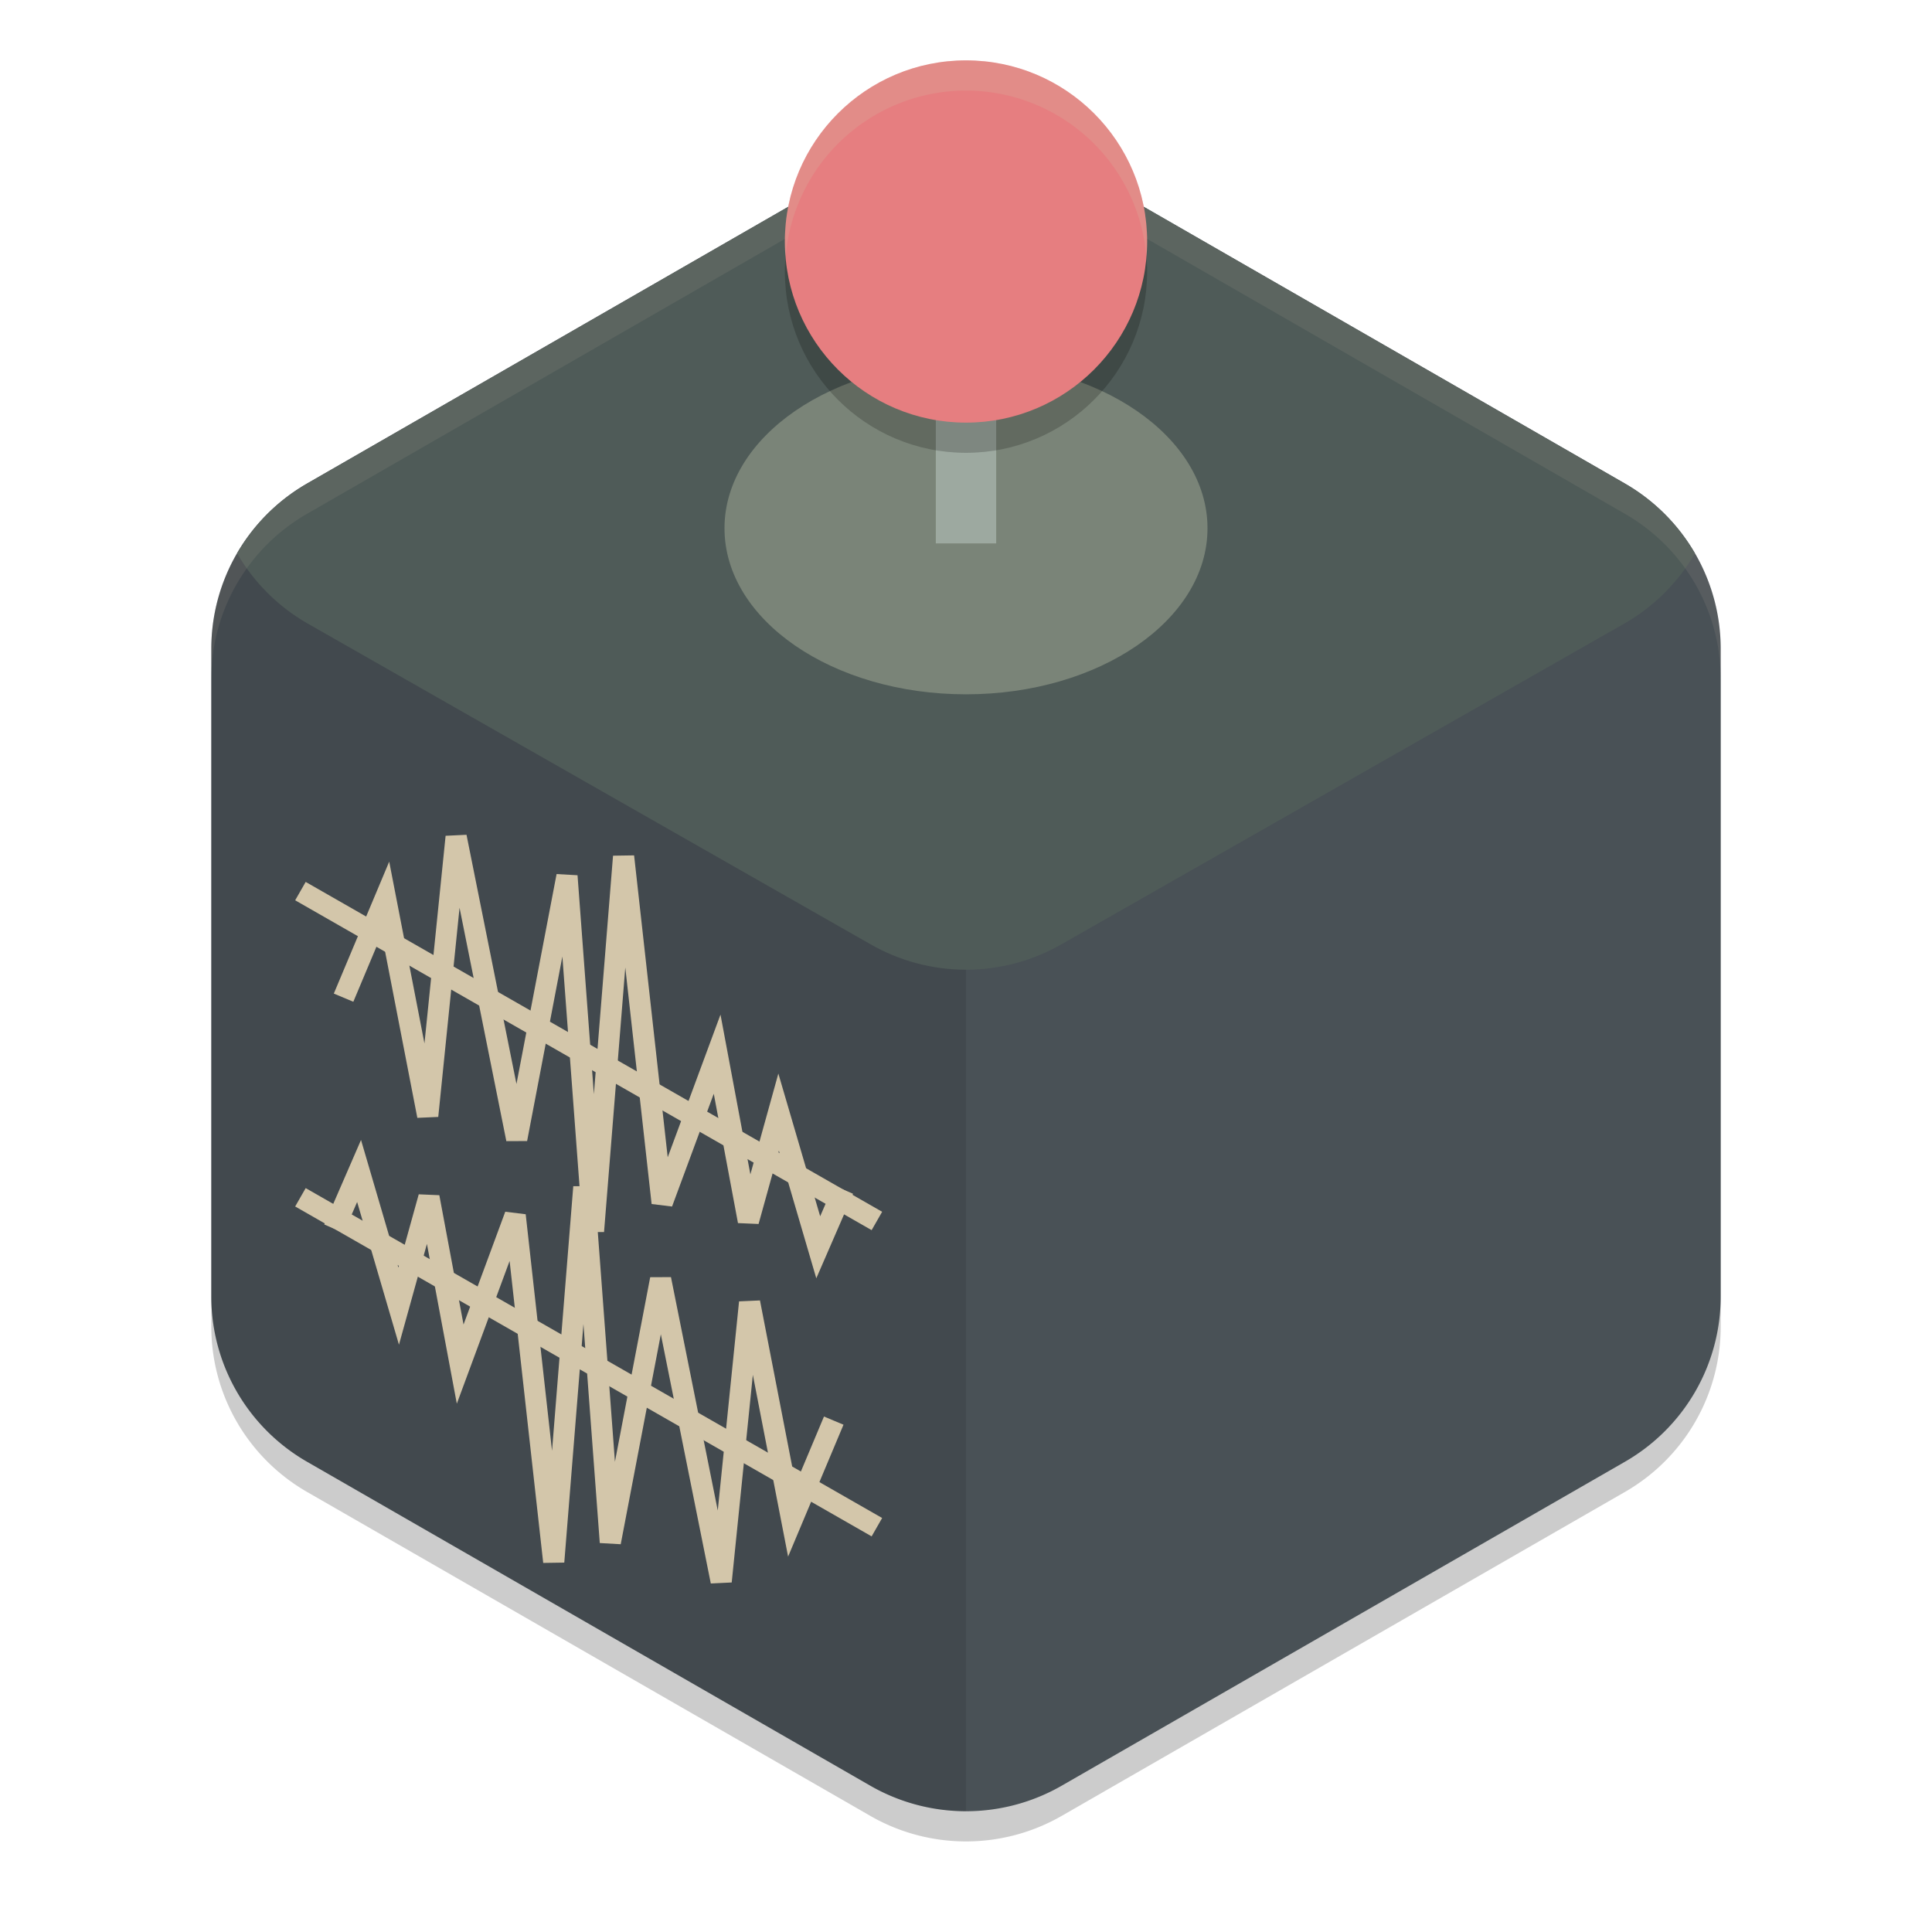 <svg xmlns="http://www.w3.org/2000/svg" width="64" height="64" version="1">
 <path style="opacity:0.2" d="M 32.149,5.444 V 5.447 A 6.341,6.317 0 0 0 28.829,6.288 L 10.171,17.019 A 6.341,6.317 0 0 0 7,22.491 V 43.953 A 6.341,6.317 0 0 0 10.171,49.422 L 28.829,60.153 A 6.341,6.317 0 0 0 35.171,60.153 L 53.829,49.422 A 6.341,6.317 0 0 0 57,43.953 V 22.491 A 6.341,6.317 0 0 0 53.829,17.019 L 35.171,6.288 A 6.341,6.317 0 0 0 32.149,5.444 Z"/>
 <path style="fill:#495156" d="M 32.149,4.444 V 4.447 A 6.341,6.317 0 0 0 28.829,5.288 L 10.171,16.019 A 6.341,6.317 0 0 0 7,21.491 V 42.953 A 6.341,6.317 0 0 0 10.171,48.422 L 28.829,59.153 A 6.341,6.317 0 0 0 35.171,59.153 L 53.829,48.422 A 6.341,6.317 0 0 0 57,42.953 V 21.491 A 6.341,6.317 0 0 0 53.829,16.019 L 35.171,5.288 A 6.341,6.317 0 0 0 32.149,4.444 Z"/>
 <path style="opacity:0.1" d="M 32,4.45 A 6.341,6.317 0 0 0 28.829,5.288 L 10.171,16.019 A 6.341,6.317 0 0 0 7,21.491 V 42.953 A 6.341,6.317 0 0 0 10.171,48.422 L 28.829,59.153 A 6.341,6.317 0 0 0 32,59.994 Z"/>
 <path style="fill:#4f5b58" d="M 32.149,4.444 V 4.447 C 30.986,4.419 29.837,4.709 28.829,5.288 L 10.171,16.019 C 9.209,16.574 8.41,17.371 7.854,18.33 8.41,19.291 9.209,20.089 10.171,20.644 L 28.829,31.276 C 30.791,32.405 33.209,32.405 35.171,31.276 L 53.829,20.644 C 54.791,20.09 55.59,19.293 56.146,18.333 55.59,17.373 54.791,16.575 53.829,16.019 L 35.171,5.288 C 34.251,4.759 33.212,4.469 32.149,4.444 Z"/>
 <path style="fill:#d3c6aa;opacity:0.1" d="M 32.148 4.443 L 32.148 4.447 A 6.341 6.317 0 0 0 28.828 5.287 L 10.172 16.02 A 6.341 6.317 0 0 0 7 21.49 L 7 22.49 A 6.341 6.317 0 0 1 10.172 17.02 L 28.828 6.287 A 6.341 6.317 0 0 1 32.148 5.447 L 32.148 5.443 A 6.341 6.317 0 0 1 35.172 6.287 L 53.828 17.02 A 6.341 6.317 0 0 1 57 22.49 L 57 21.49 A 6.341 6.317 0 0 0 53.828 16.02 L 35.172 5.287 A 6.341 6.317 0 0 0 32.148 4.443 z"/>
 <ellipse style="fill:#7a8478" cx="32" cy="17.5" rx="8" ry="5.5"/>
 <rect style="fill:#9da9a0" width="2" height="11.111" x="31" y="6.89"/>
 <circle style="opacity:0.2" cx="32" cy="9" r="6"/>
 <circle style="fill:#e67e80" cx="32" cy="8" r="6"/>
 <path style="fill:#495156" d="M 47.027,27.044 C 46.661,28.797 46.759,30.615 46.655,32.398 46.578,34.003 46.637,35.624 46.397,37.214 46.027,36.912 46.281,35.268 46.176,34.501 46.04,33.818 46.401,32.25 45.784,32.091 45.423,33.706 45.66,35.383 45.508,37.02 45.184,36.649 45.464,35.085 45.3,34.292 44.931,33.374 44.774,35.194 44.834,35.522 44.718,36.223 45.017,37.596 44.536,37.888 44.167,35.98 44.434,33.99 43.988,32.095 43.297,32.246 43.381,33.897 43.055,34.648 42.819,35.267 42.689,36.876 41.858,36.667 41.74,35.682 41.928,34.618 41.726,33.677 41.462,35.586 41.636,37.553 41.319,39.461 40.959,39.118 41.242,37.624 41.131,36.864 41.244,36.484 40.889,35.222 40.807,36.271 40.669,37.852 40.863,39.484 40.428,41.026 39.863,42.169 40.115,40.563 39.886,40.296 39.669,40.634 39.561,42.641 39.423,41.378 39.322,40.915 39.784,39.366 39.222,39.556 38.885,40.484 39.215,41.726 38.719,42.509 38.543,42.111 38.414,40.154 38.006,41.359 37.929,41.924 38.055,43.701 37.173,43.259 36.727,42.763 36.775,44.387 36.227,44.556 35.93,44.952 34.597,45.422 34.798,45.706 35.497,45.364 36.622,44.486 36.987,45.621 37.068,45.041 37.943,44.146 37.95,45.304 37.831,45.836 38.195,47.012 38.434,45.861 38.603,45.331 38.443,44.42 38.847,44.129 39.197,44.747 38.79,46.393 39.412,46.447 39.712,45.668 39.133,44.443 39.609,43.901 39.588,44.433 39.968,45.635 39.992,44.448 39.713,43.583 40.603,43.229 40.608,44.253 40.797,45.599 40.692,46.983 40.87,48.319 41.329,47.531 41.084,46.365 41.154,45.424 41.035,44.954 41.315,43.493 41.419,44.764 41.576,46.354 41.527,47.959 41.708,49.546 41.942,48.652 41.762,47.565 41.835,46.598 41.955,45.303 43.073,46.301 43.086,47.082 43.236,47.666 43.836,49.695 44.081,48.077 44.352,46.085 44.234,44.056 44.531,42.069 44.914,41.509 44.774,43.183 44.819,43.497 44.886,43.868 44.671,45.64 45.221,45.095 45.52,44.007 45.208,42.831 45.459,41.744 45.665,42.559 45.51,43.522 45.575,44.397 45.669,44.863 45.444,46.434 45.973,46.26 46.293,44.918 46.113,43.509 46.201,42.139 46.151,41.668 46.312,39.732 46.494,41.117 46.712,43.99 46.587,46.887 46.938,49.749 47.314,50.549 47.28,48.798 47.29,48.497 47.35,46.235 47.18,43.965 47.291,41.709 47.597,42.133 47.393,43.703 47.478,44.529 47.597,45.335 47.303,46.397 47.699,47.061 48.216,46.131 48,44.977 48.081,43.947 48.125,42.367 48.047,40.779 48.183,39.206 48.573,39.492 48.341,41.017 48.474,41.738 48.38,42.399 48.848,42.827 48.903,41.914 49.05,40.657 48.833,39.358 49.139,38.125 49.71,37.879 49.456,39.565 49.587,40.061 49.539,40.557 49.762,41.86 49.992,40.667 50.216,39.581 50.067,38.444 50.27,37.367 51.275,37.56 51.573,36.395 52.132,35.809 52.513,35.382 53.107,35.188 53.567,34.846 54.016,34.673 54.662,33.981 53.792,34.48 53.238,34.734 52.708,35.142 52.147,35.333 51.453,35.077 50.66,35.05 50.314,35.865 50.013,35.357 50.253,33.935 50.026,33.126 49.641,31.886 49.564,33.879 49.569,34.326 49.441,34.941 49.689,36.313 49.091,36.444 48.847,35.241 49.074,33.985 48.862,32.777 48.253,32.565 48.538,34.354 48.416,34.955 48.462,35.357 48.243,37.281 48.131,35.992 48.055,33.902 48.162,31.802 47.983,29.717 47.604,28.383 47.409,30.397 47.498,30.842 47.451,32.214 47.505,33.592 47.382,34.96 47.096,35.011 47.309,33.513 47.255,32.996 47.268,31.053 47.352,29.106 47.247,27.165 47.267,27.03 47.099,26.78 47.027,27.044 Z"/>
 <path style="fill:none;stroke:#d3c6aa;stroke-width:0.701;stroke-linecap:square" d="M 11.517,32.726 C 11.517,32.726 12.769,29.744 12.769,29.744 12.769,29.744 14.169,36.964 14.169,36.964 14.169,36.964 15.11,27.722 15.11,27.722 15.11,27.722 17.117,37.733 17.117,37.733 17.117,37.733 18.782,29.02 18.782,29.02 18.782,29.02 19.66,40.786 19.66,40.786 19.66,40.786 20.657,28.374 20.657,28.374 20.657,28.374 21.934,39.846 21.934,39.846 21.934,39.846 23.756,34.921 23.756,34.921 23.756,34.921 24.791,40.452 24.791,40.452 24.791,40.452 25.793,36.841 25.793,36.841 25.793,36.841 27.105,41.318 27.105,41.318 27.105,41.318 27.796,39.727 27.796,39.727"/>
 <path style="fill:none;stroke:#d3c6aa;stroke-width:0.701" d="M 9.952,29.519 C 9.952,29.519 29.048,40.446 29.048,40.446"/>
 <path style="fill:none;stroke:#d3c6aa;stroke-width:0.701;stroke-linecap:square" d="M 27.483,47.383 C 27.483,47.383 26.231,50.364 26.231,50.364 26.231,50.364 24.831,43.145 24.831,43.145 24.831,43.145 23.89,52.386 23.89,52.386 23.89,52.386 21.883,42.375 21.883,42.375 21.883,42.375 20.218,51.089 20.218,51.089 20.218,51.089 19.34,39.322 19.34,39.322 19.34,39.322 18.343,51.735 18.343,51.735 18.343,51.735 17.066,40.262 17.066,40.262 17.066,40.262 15.244,45.188 15.244,45.188 15.244,45.188 14.209,39.657 14.209,39.657 14.209,39.657 13.207,43.267 13.207,43.267 13.207,43.267 11.895,38.79 11.895,38.79 11.895,38.79 11.204,40.381 11.204,40.381"/>
 <path style="fill:none;stroke:#d3c6aa;stroke-width:0.701" d="M 29.048,50.59 C 29.048,50.59 9.952,39.662 9.952,39.662"/>
 <path style="fill:#d3c6aa;opacity:0.2" d="M 32 2 A 6 6 0 0 0 26 8 A 6 6 0 0 0 26.025 8.498 A 6 6 0 0 1 32 3 A 6 6 0 0 1 37.975 8.502 A 6 6 0 0 0 38 8 A 6 6 0 0 0 32 2 z"/>
</svg>
